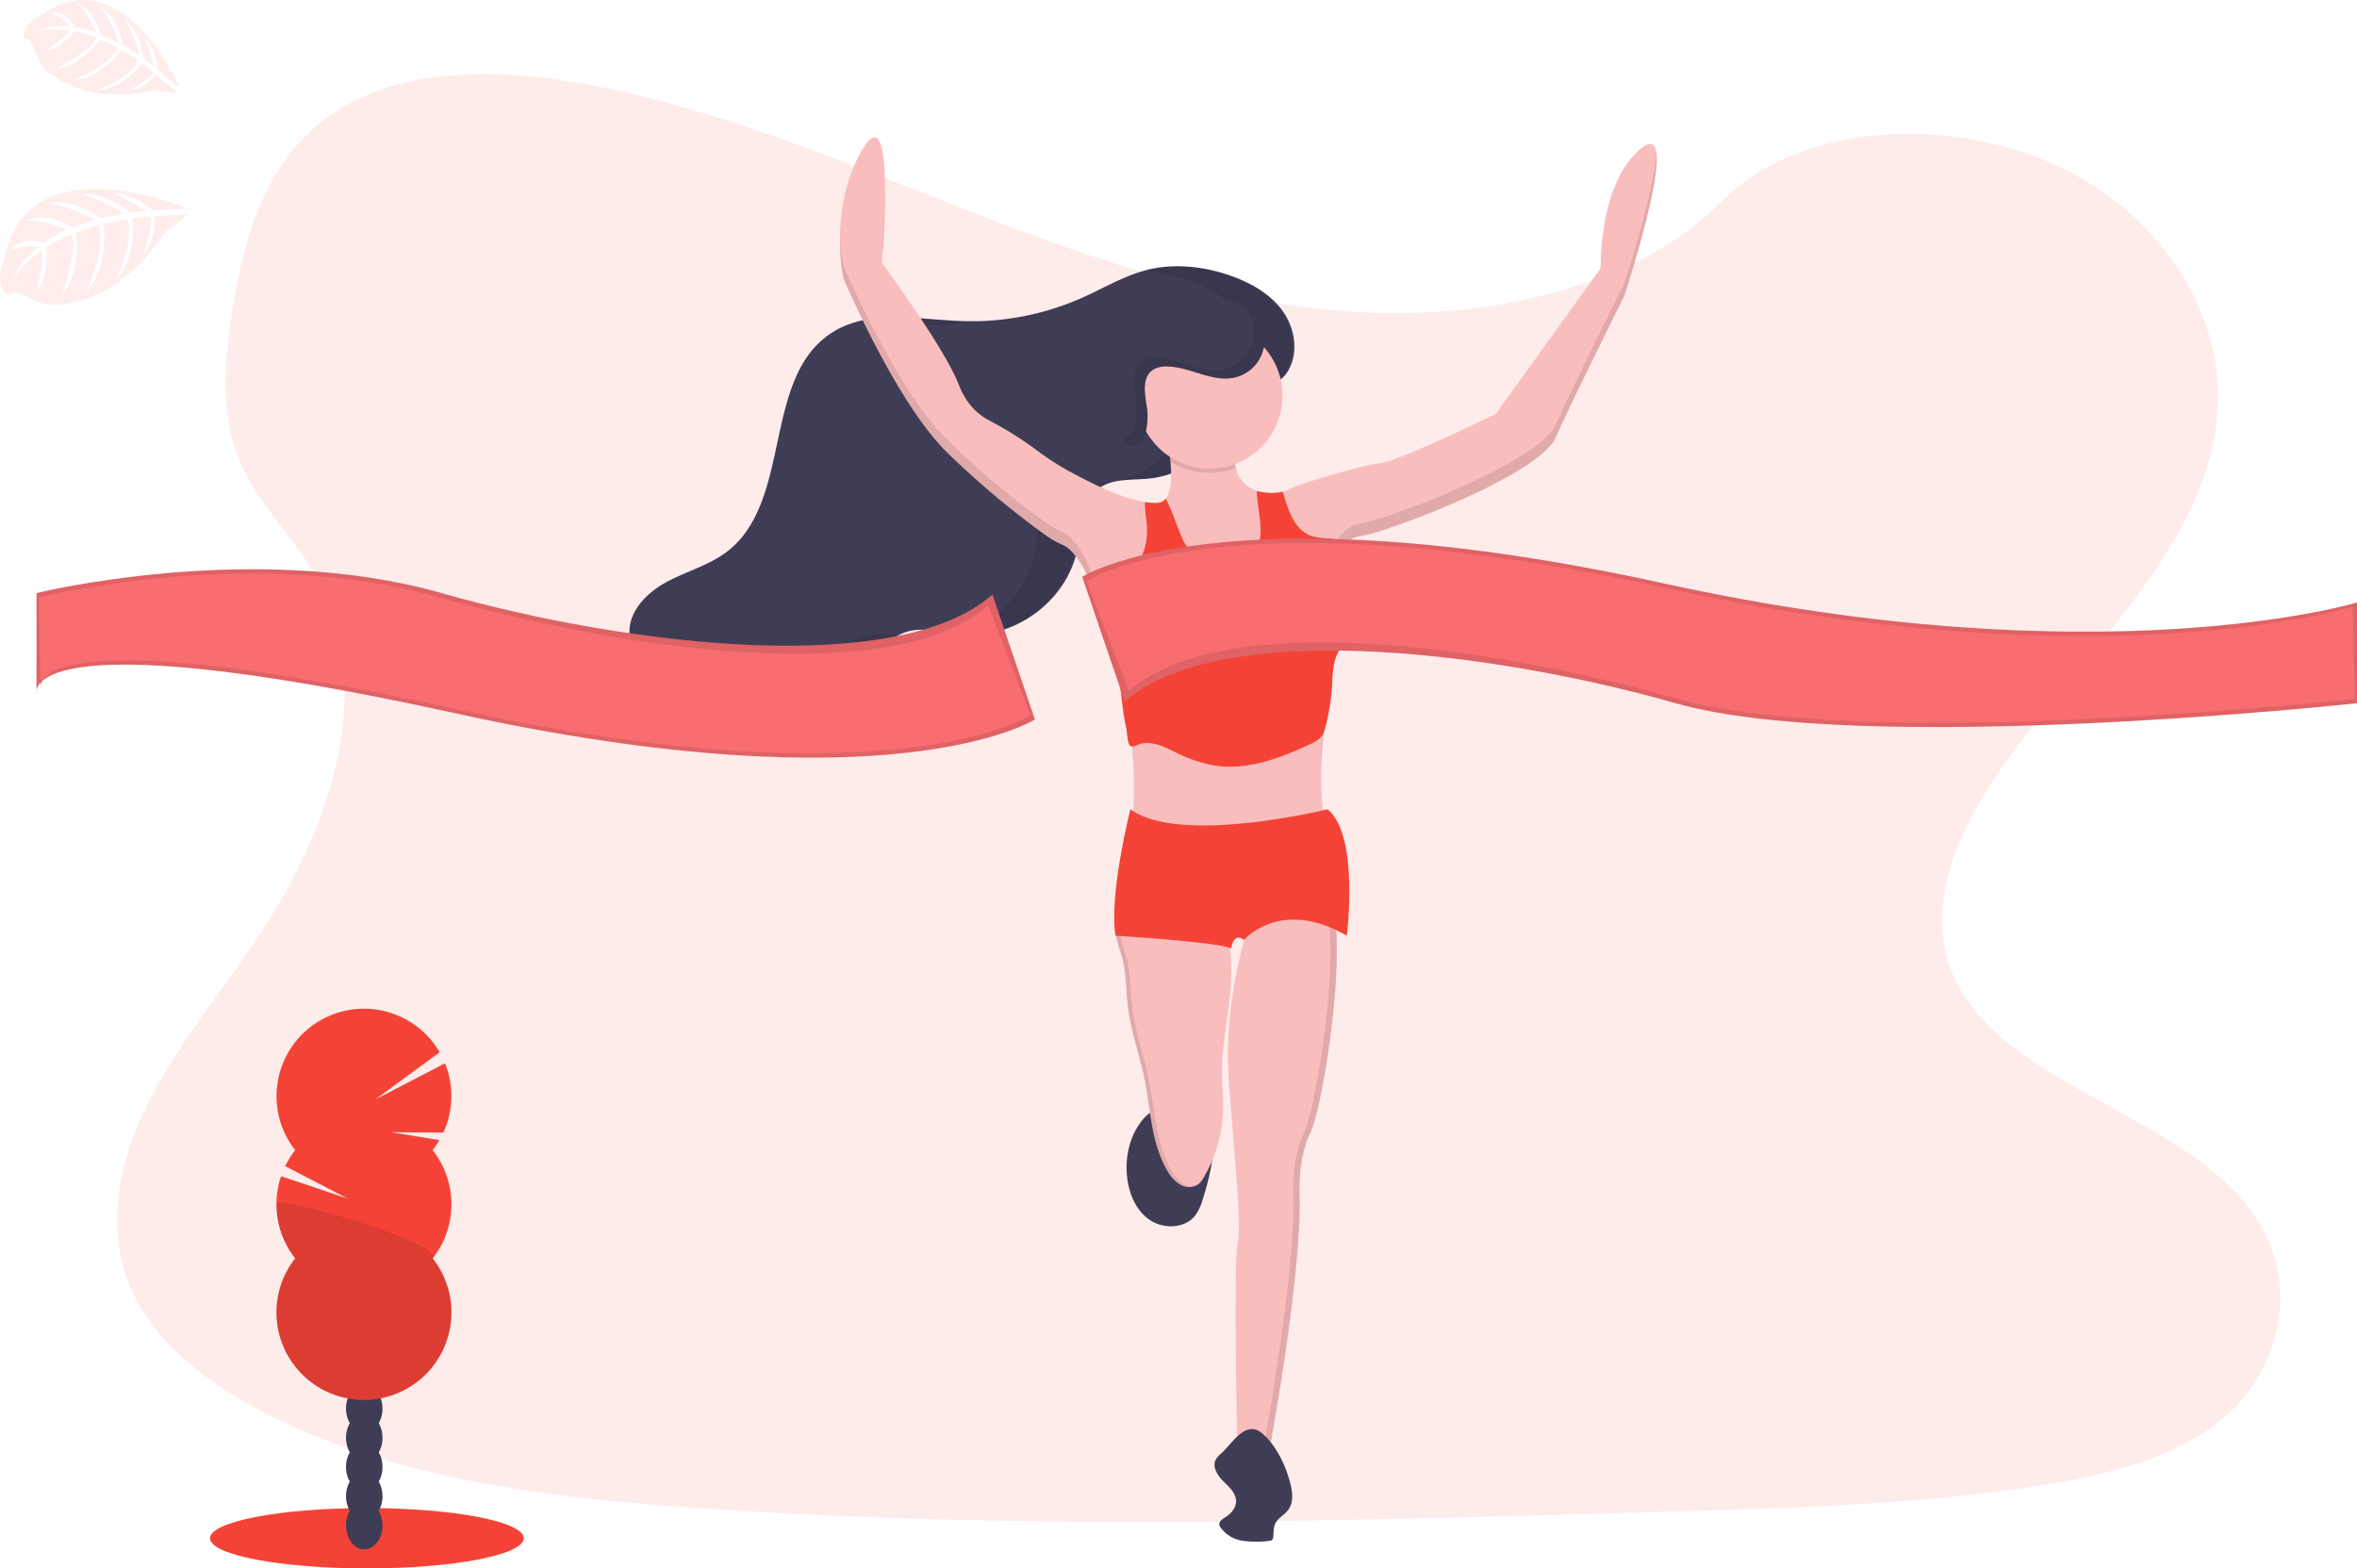 <svg xmlns="http://www.w3.org/2000/svg" width="767.912" height="510.949" viewBox="0 0 767.912 510.949">
  <g id="undraw_finish_line_katerina_limpitsouni_xy20_1_" data-name="undraw_finish_line_katerina_limpitsouni_xy20 (1)" transform="translate(-0.013 0.004)">
    <path id="Path_655" data-name="Path 655" d="M514.072,196.36c-45.177-1.605-88.2-16.187-129.262-32.11s-81.782-33.638-125.876-42.091c-28.361-5.438-60.8-6.206-83.645,9-22,14.659-29.1,39.893-32.919,63.333-2.876,17.632-4.565,36.186,3.309,52.695,5.473,11.462,15.175,21.095,21.89,32.075,23.363,38.2,6.848,85.3-18.463,122.6-11.867,17.5-25.653,34.2-34.818,52.813s-13.4,39.962-5.382,58.963c7.944,18.847,26.881,32.975,47.4,42.922,41.666,20.2,90.744,25.988,138.636,29.262,105.982,7.253,212.523,4.111,318.785.97,39.327-1.166,78.822-2.345,117.507-8.425,21.485-3.378,43.662-8.739,59.263-21.674,19.8-16.425,24.7-44.241,11.434-64.833-22.253-34.546-83.764-43.125-99.337-80.2-8.558-20.4.23-43.138,12.676-62.062,26.693-40.6,71.43-76.218,73.782-122.631,1.619-31.872-19.887-63.793-53.141-78.878-34.853-15.81-83.192-13.821-108.893,12.348C600.5,187.342,553.965,197.708,514.072,196.36Z" transform="translate(-66.462 -94.456)" fill="#f44336" opacity="0.1"/>
    <ellipse id="Ellipse_83" data-name="Ellipse 83" cx="51.103" cy="9.828" rx="51.103" ry="9.828" transform="translate(68.446 491.289)" fill="#f44336"/>
    <ellipse id="Ellipse_84" data-name="Ellipse 84" cx="5.947" cy="7.79" rx="5.947" ry="7.79" transform="translate(112.743 489.153)" fill="#3f3d56"/>
    <ellipse id="Ellipse_85" data-name="Ellipse 85" cx="5.947" cy="7.79" rx="5.947" ry="7.79" transform="translate(112.743 479.632)" fill="#3f3d56"/>
    <ellipse id="Ellipse_86" data-name="Ellipse 86" cx="5.947" cy="7.79" rx="5.947" ry="7.79" transform="translate(112.743 470.111)" fill="#3f3d56"/>
    <ellipse id="Ellipse_87" data-name="Ellipse 87" cx="5.947" cy="7.79" rx="5.947" ry="7.79" transform="translate(112.743 460.596)" fill="#3f3d56"/>
    <ellipse id="Ellipse_88" data-name="Ellipse 88" cx="5.947" cy="7.79" rx="5.947" ry="7.79" transform="translate(112.743 451.075)" fill="#3f3d56"/>
    <ellipse id="Ellipse_89" data-name="Ellipse 89" cx="5.947" cy="7.79" rx="5.947" ry="7.79" transform="translate(112.743 441.554)" fill="#3f3d56"/>
    <ellipse id="Ellipse_90" data-name="Ellipse 90" cx="5.947" cy="7.79" rx="5.947" ry="7.79" transform="translate(112.743 432.033)" fill="#3f3d56"/>
    <path id="Path_656" data-name="Path 656" d="M229.869,600.837a28.215,28.215,0,0,0,2.22-3.26l-15.636-2.569,16.906.126a28.528,28.528,0,0,0,.544-22.581l-22.679,11.769,20.941-15.357a28.5,28.5,0,1,0-47.075,31.893,28.762,28.762,0,0,0-3.253,5.2l20.3,10.54-21.639-7.26a28.487,28.487,0,0,0,4.593,26.763,28.5,28.5,0,1,0,44.8,0,28.5,28.5,0,0,0,0-35.244Z" transform="translate(-88.905 -226.162)" fill="#f44336"/>
    <path id="Path_657" data-name="Path 657" d="M179,645.819a28.382,28.382,0,0,0,6.1,17.618,28.5,28.5,0,1,0,44.8,0C233.7,658.6,179,642.629,179,645.819Z" transform="translate(-88.908 -253.533)" opacity="0.1"/>
    <path id="Path_658" data-name="Path 658" d="M575.854,622.582c.433,5.584,2.583,11.364,7.106,14.659s11.72,3.232,15.175-1.194a16.978,16.978,0,0,0,2.52-5.48c2.911-9.2,4.977-19.266,1.787-28.375-7.2-.468-15.538-3.853-20.941,2.094C577.139,609.131,575.352,616.125,575.854,622.582Z" transform="translate(-208.72 -240.068)" fill="#3f3d56"/>
    <path id="Path_659" data-name="Path 659" d="M607.765,540.119c-.956,8.118-2.583,16.2-2.415,24.375.063,3.155.4,6.282.4,9.451a46.587,46.587,0,0,1-6.282,23.433,7.863,7.863,0,0,1-1.717,2.22,5.514,5.514,0,0,1-6,.2,11.81,11.81,0,0,1-4.265-4.628c-5.2-8.907-5.347-19.733-7.406-29.834-1.578-7.727-4.342-15.217-5.34-23.035-.649-5.033-.551-10.163-1.584-15.133-.314-1.5-1.194-3.755-1.773-5.968-.531-1.975-.824-3.916-.279-5.249,1.11-2.729,4.747-1.668,7.113-1.5a163.734,163.734,0,0,0,25.031-.063,2.151,2.151,0,0,1,2.9,1.5,33.868,33.868,0,0,1,1.515,5.584C608.812,527.554,608.491,533.927,607.765,540.119Z" transform="translate(-207.222 -213.887)" fill="#fabdbd"/>
    <g id="Group_57" data-name="Group 57" transform="translate(363.605 300.224)" opacity="0.1">
      <path id="Path_660" data-name="Path 660" d="M613.407,514.5a6.154,6.154,0,0,0-1.291,0c-3.993.321-7.992.482-11.985.5Q606.768,515.012,613.407,514.5Z" transform="translate(-579.68 -514.217)"/>
      <path id="Path_661" data-name="Path 661" d="M593.168,599.8a11.811,11.811,0,0,1-4.265-4.628c-5.2-8.907-5.347-19.733-7.406-29.834-1.578-7.727-4.342-15.217-5.34-23.035-.649-5.033-.552-10.163-1.585-15.133-.314-1.5-1.194-3.755-1.773-5.968-.531-1.975-.824-3.916-.279-5.249a2.974,2.974,0,0,1,2.792-1.815c-1.766-.119-3.49.091-4.188,1.815-.544,1.333-.251,3.274.279,5.249.579,2.213,1.459,4.467,1.773,5.968,1.033,4.97.935,10.1,1.585,15.133,1,7.825,3.762,15.315,5.34,23.035,2.059,10.1,2.206,20.941,7.406,29.834a11.81,11.81,0,0,0,4.265,4.628,6.2,6.2,0,0,0,3.658.74,6.435,6.435,0,0,1-2.262-.74Z" transform="translate(-570.833 -514.111)"/>
    </g>
    <path id="Path_662" data-name="Path 662" d="M649.94,576.983c-4.188,8.376-3.49,20.243-3.49,20.243.7,27.921-10.471,86.556-10.471,86.556h-9.772s-1.4-64.917,0-70.5-.7-25.129-2.792-52.352c-1.557-20.243,2.68-38.587,4.956-46.636.782-2.792,1.326-4.321,1.326-4.321s16.055-23.733,25.129-12.565c2.094,2.6,3.2,7.839,3.588,14.456C659.657,533.7,653.151,570.554,649.94,576.983Z" transform="translate(-223.005 -207.941)" fill="#fabdbd"/>
    <path id="Path_663" data-name="Path 663" d="M663.089,511.866c-.384-6.617-1.48-11.867-3.588-14.456a7.19,7.19,0,0,0-6.855-2.911,7.441,7.441,0,0,1,4.761,2.911c2.094,2.6,3.2,7.839,3.588,14.456,1.243,21.835-5.263,58.691-8.474,65.12-4.188,8.376-3.49,20.243-3.49,20.243.7,27.921-10.471,86.556-10.471,86.556h2.094s11.169-58.635,10.47-86.556c0,0-.7-11.867,3.49-20.243C657.826,570.556,664.331,533.7,663.089,511.866Z" transform="translate(-227.68 -207.943)" opacity="0.1"/>
    <path id="Path_664" data-name="Path 664" d="M619.236,758.7a9.075,9.075,0,0,0-2,2.178c-1.249,2.359.524,5.179,2.422,7.057s4.188,3.888,4.188,6.562c0,2.15-1.626,3.993-3.448,5.138-.977.614-2.206,1.4-2,2.555a2.4,2.4,0,0,0,.37.817,10.8,10.8,0,0,0,7.141,4.328,32.214,32.214,0,0,0,8.558.07,1.724,1.724,0,0,0,1.173-.4,1.591,1.591,0,0,0,.314-.963c.14-1.48.049-3.043.7-4.377.907-1.822,2.995-2.75,4.188-4.384,1.675-2.234,1.445-5.34.81-8.055-1.4-5.912-4.5-12.655-9.165-16.753C627.082,747.765,622.844,755.3,619.236,758.7Z" transform="translate(-221.115 -285.41)" fill="#3f3d56"/>
    <path id="Path_665" data-name="Path 665" d="M557.923,242.987c3.9-5.822,2.883-13.961-1.1-19.754s-10.373-9.437-16.969-11.79c-8.893-3.169-18.7-4.251-27.838-1.871-7.273,1.892-13.807,5.85-20.662,8.907a88.853,88.853,0,0,1-38.587,7.678c-14.735-.412-30.881-4.188-43.243,3.867-22.63,14.722-12.565,54.789-33.973,71.2-5.773,4.426-13.039,6.359-19.461,9.772s-12.509,9.354-12.355,16.627c.07,3.49,1.605,6.82,3.49,9.772,8.027,12.725,23.035,20.6,38.064,20.452s29.694-8.139,38.357-20.438c2.171-3.078,4.083-6.506,7.232-8.558,6.282-4.118,14.561-1.236,22.058-.621,16.69,1.361,33.387-11.169,36.71-27.607,1.4-7.015,1.152-15.4,6.8-19.8,4.558-3.553,10.973-2.792,16.753-3.4,10.568-1.1,18.91-7.678,24.648-16.278,2.632-3.944,2.939-8.656,6.527-11.762C548.242,245.967,554.224,248.487,557.923,242.987Z" transform="translate(-138.653 -121.537)" fill="#3f3d56"/>
    <g id="Group_58" data-name="Group 58" transform="translate(243.471 86.724)" opacity="0.1">
      <path id="Path_666" data-name="Path 666" d="M470.627,234.682a88.487,88.487,0,0,0,18.268-1.4c-1.661.049-3.337.049-5,0-11.566-.321-24-2.708-34.79.168C456.22,233.523,463.584,234.487,470.627,234.682Z" transform="translate(-413.94 -215.439)"/>
      <path id="Path_667" data-name="Path 667" d="M433.513,382.058c-3.148,2.052-5.061,5.48-7.232,8.558a49.037,49.037,0,0,1-27.551,18.993c.817.035,1.633.056,2.457.049,15.043-.147,29.694-8.139,38.357-20.438,2.171-3.078,4.083-6.506,7.232-8.558l.544-.335C442.392,379.649,437.555,379.412,433.513,382.058Z" transform="translate(-398.73 -260.078)"/>
      <path id="Path_668" data-name="Path 668" d="M625.226,223.2c-3.972-5.766-10.373-9.437-16.969-11.79-8.893-3.169-18.7-4.251-27.838-1.871-.209.049-.412.112-.614.168a53.433,53.433,0,0,1,15.189,3.1c6.6,2.352,13,6.024,16.969,11.79s4.991,13.961,1.1,19.754c-3.7,5.521-9.682,3-13.6,6.4-3.588,3.106-3.9,7.818-6.527,11.762-4.935,7.378-11.8,13.263-20.355,15.5,2.939-.349,6.038-.307,8.97-.614,10.568-1.1,18.91-7.678,24.648-16.278,2.632-3.944,2.939-8.656,6.527-11.762,3.916-3.4,9.9-.88,13.6-6.4C630.224,237.135,629.212,228.968,625.226,223.2Z" transform="translate(-451.227 -208.252)"/>
      <path id="Path_669" data-name="Path 669" d="M545.773,309.274c-5.745.6-12.16-.154-16.753,3.4-5.647,4.4-5.375,12.788-6.8,19.8-2.45,12.264-12.4,22.379-24.222,26.141l.831.077c16.69,1.361,33.387-11.169,36.71-27.607,1.4-7.015,1.152-15.4,6.8-19.8a12.607,12.607,0,0,1,4.335-2.094C546.36,309.2,546.074,309.246,545.773,309.274Z" transform="translate(-428.706 -238.732)"/>
    </g>
    <path id="Path_670" data-name="Path 670" d="M697.524,199.835s-16.753,33.506-22.337,46.07-56.541,31.412-63.521,32.11a8.991,8.991,0,0,0-4.984,2.4c-3.944,3.49-6.185,9.465-6.185,9.465s2.792,18.847-.7,50.258c-.07.607-.133,1.215-.188,1.8-3.043,29.89,3.33,36.94,3.33,36.94s-67.709,25.827-65.615-7.678a151.832,151.832,0,0,0-.091-24.7,103.708,103.708,0,0,0-4.007-19.447c-1.654-5.787-3.63-12.132-5.675-20.773a91.128,91.128,0,0,0-3.881-12.669c-.049-.126-.1-.251-.14-.37-3.49-8.663-6.98-11.462-8.977-12.369a30.174,30.174,0,0,1-5.361-3.016,281.958,281.958,0,0,1-32.619-27.419C459.823,233.689,443.07,193.9,443.07,193.9s-4.886-23.035,6.282-41.882,6.282,37,6.282,37,20.243,27.223,25.129,39.788c2.513,6.464,6.506,9.772,9.772,11.49a115.872,115.872,0,0,1,15.454,9.661,90.253,90.253,0,0,0,10.394,6.785c7.8,4.188,17.151,8.914,24.941,10.156a23.527,23.527,0,0,0,3.679.314,3.811,3.811,0,0,0,3.071-1.4c2.094-2.464,2.045-7.769,1.564-12.132a61.659,61.659,0,0,0-1.145-6.722s22.686-14.31,21.988,3.141a19.506,19.506,0,0,0,.531,5.738,9.947,9.947,0,0,0,6.764,7.4,16.753,16.753,0,0,0,8.376.272,8.187,8.187,0,0,0,2.471-.845c2.094-1.4,23.035-7.678,29.317-8.376s37.694-16.055,37.694-16.055l34.2-47.466s-.7-27.921,13.263-39.09S697.524,199.835,697.524,199.835Z" transform="translate(-168.327 -103.374)" fill="#fabdbd"/>
    <g id="Group_59" data-name="Group 59" transform="translate(273.668 49.894)" opacity="0.1">
      <path id="Path_671" data-name="Path 671" d="M667.437,406.8a139.169,139.169,0,0,0-.8,16.892c.07-3.686.314-7.895.8-12.7.056-.586.119-1.194.188-1.8a273.737,273.737,0,0,0,1.745-32.382A280.388,280.388,0,0,1,667.626,405C667.584,405.611,667.493,406.218,667.437,406.8Z" transform="translate(-509.821 -222.321)"/>
      <path id="Path_672" data-name="Path 672" d="M595.3,289.07c-.468.272-.7.44-.7.44a59.777,59.777,0,0,1,1.34,9.074,42.814,42.814,0,0,0-.642-9.514Z" transform="translate(-488.073 -195.827)"/>
      <path id="Path_673" data-name="Path 673" d="M461.873,192c.342-4.886.852-13.647.754-21.437-.119,10.415-1.047,21.039-1.047,21.039Z" transform="translate(-447.905 -160.041)"/>
      <path id="Path_674" data-name="Path 674" d="M578.588,466.53a4.586,4.586,0,0,1-.049.817c-2.094,33.506,65.615,7.678,65.615,7.678a11.363,11.363,0,0,1-1.766-3.546C632.19,475.109,580.941,491.987,578.588,466.53Z" transform="translate(-483.209 -249.414)"/>
      <path id="Path_675" data-name="Path 675" d="M766.087,197.868s-16.753,33.506-22.337,46.07-56.541,31.411-63.521,32.11a8.99,8.99,0,0,0-4.984,2.4c-3.944,3.49-6.185,9.465-6.185,9.465s.168,1.138.37,3.3a25.953,25.953,0,0,1,5.815-8.579,8.991,8.991,0,0,1,4.984-2.4c6.98-.7,57.937-19.545,63.521-32.11s22.337-46.07,22.337-46.07,11.8-35.844,10.505-46.566C775.517,169.227,766.087,197.868,766.087,197.868Z" transform="translate(-510.557 -155.49)"/>
      <path id="Path_676" data-name="Path 676" d="M537.23,355.9a103.709,103.709,0,0,0-4.007-19.447c-1.654-5.787-3.63-12.132-5.675-20.773a91.129,91.129,0,0,0-3.881-12.669c-.049-.126-.1-.251-.14-.37-3.49-8.663-6.98-11.462-8.977-12.369a30.177,30.177,0,0,1-5.361-3.015,281.973,281.973,0,0,1-32.619-27.419c-16.753-16.753-33.506-56.541-33.506-56.541a63.115,63.115,0,0,1-1.033-10.177,67.289,67.289,0,0,0,1.033,14.366s16.753,39.788,33.506,56.541a281.966,281.966,0,0,0,32.619,27.419,30.173,30.173,0,0,0,5.4,3.016c1.989.907,5.473,3.707,8.977,12.369.042.119.091.244.14.37a91.105,91.105,0,0,1,3.86,12.669c2.045,8.642,4.021,14.987,5.675,20.773a103.709,103.709,0,0,1,4.007,19.447c.293,2.918.468,6.094.516,9.668A121.588,121.588,0,0,0,537.23,355.9Z" transform="translate(-441.989 -166.853)"/>
    </g>
    <path id="Path_677" data-name="Path 677" d="M641.575,361.812a41.561,41.561,0,0,0-2.792,5.5c-1.054,2.932-1.061,6.122-1.256,9.228a74.093,74.093,0,0,1-1.982,12.928,14.291,14.291,0,0,1-.7,2.29,6.046,6.046,0,0,1-.817,1.4,5.953,5.953,0,0,1-1.3,1.18,15.229,15.229,0,0,1-2.366,1.291c-9.717,4.537-20.313,8.544-30.916,6.98a44.988,44.988,0,0,1-12.865-4.328c-3.839-1.864-8.181-4.076-12.16-2.527h0a6.123,6.123,0,0,1-1.947.607,1.849,1.849,0,0,1-.391-.035c-1.312-.251-1.312-4.677-1.612-5.982-1.145-5.012-1.319-9.074-2-13.43a44.078,44.078,0,0,0-1.682-7.1c-2.792-8.446-3.637-17.451-3.637-26.3,0-.44-3.141,0-4.188-.042-.265,0-.412-.042-.349-.133a1.4,1.4,0,0,1,.209-.237,3.189,3.189,0,0,1,1.249-.621l.824-.244c4.314-1.222,9.074-1.731,12.3-4.768,3.351-3.134,4.188-8.139,4.042-12.718-.042-1.473-.761-5.047-.642-8.013a23.518,23.518,0,0,0,3.679.314,3.811,3.811,0,0,0,3.071-1.4,55.126,55.126,0,0,1,3.016,6.98c1.187,2.918,2.094,5.989,3.832,8.628a14.61,14.61,0,0,0,13.067,6.694c5.124-.433,9.891-4.37,10.806-9.423.8-4.433-1.061-10.813-1.019-15.42a16.753,16.753,0,0,0,8.376.272,7.562,7.562,0,0,1,.3.873c1.571,5.389,3.665,11.573,8.935,13.486,3.406,1.229,7.434.307,10.582,2.094a6.774,6.774,0,0,1,.7.461,7.728,7.728,0,0,1,1.85,1.961,15.768,15.768,0,0,1,2.241,7.036A39.034,39.034,0,0,1,641.575,361.812Z" transform="translate(-203.534 -153.192)" fill="#f44336"/>
    <path id="Path_678" data-name="Path 678" d="M617.079,296.19a23.789,23.789,0,0,1-21.374-2.157,61.643,61.643,0,0,0-1.145-6.722s22.686-14.31,21.988,3.141A19.5,19.5,0,0,0,617.079,296.19Z" transform="translate(-214.393 -143.734)" opacity="0.1"/>
    <circle id="Ellipse_91" data-name="Ellipse 91" cx="23.733" cy="23.733" r="23.733" transform="translate(370.388 105.186)" fill="#fabdbd"/>
    <path id="Path_679" data-name="Path 679" d="M555.06,347.822s46.07-29.317,189.167,2.094S970.39,356.2,970.39,356.2v32.808s-160.548,17.451-221.975,0-148.87-27.516-179.492-.5Z" transform="translate(-202.465 -159.92)" fill="#f86d70"/>
    <path id="Path_680" data-name="Path 680" d="M555.06,347.822s46.07-29.317,189.167,2.094S970.39,356.2,970.39,356.2v32.808s-160.548,17.451-221.975,0-148.87-27.516-179.492-.5Z" transform="translate(-202.465 -159.92)" opacity="0.1"/>
    <path id="Path_681" data-name="Path 681" d="M557.06,349.822s44.674-29.317,187.771,2.094S969.6,358.2,969.6,358.2l.7,30.015s-159.152,17.451-220.579,0-148.172-29.611-178.794-2.59Z" transform="translate(-203.069 -160.524)" fill="#f86d70"/>
    <path id="Path_682" data-name="Path 682" d="M392.26,398.629s-46.07,29.317-189.167-2.094-136.117-6.282-136.117-6.282V357.445s70.5-17.451,131.928,0,148.87,27.516,179.492.5Z" transform="translate(-55.064 -164.237)" fill="#f86d70"/>
    <path id="Path_683" data-name="Path 683" d="M392.26,398.629s-46.07,29.317-189.167-2.094-136.117-6.282-136.117-6.282V357.445s70.5-17.451,131.928,0,148.87,27.516,179.492.5Z" transform="translate(-55.064 -164.237)" opacity="0.1"/>
    <path id="Path_684" data-name="Path 684" d="M391.19,397.837s-44.674,29.317-187.771-2.094S68.7,389.46,68.7,389.46L68,359.445s69.105-17.451,130.532,0,148.172,29.611,178.794,2.59Z" transform="translate(-55.39 -164.841)" fill="#f86d70"/>
    <path id="Path_685" data-name="Path 685" d="M575.67,257.769c-.7-4.356-1.773-9.842,1.871-12.334a7.748,7.748,0,0,1,4.321-1.117c7.546-.077,14.756,5.179,22.156,3.644a12.488,12.488,0,0,0,4.886-22.246c-2.911-2.164-6.589-2.946-10.149-3.679-9.361-1.927-19.133-3.846-28.375-1.4s-17.688,10.736-16.948,20.243c.349,4.551,2.667,8.684,5.089,12.565,1.843,2.946,9.019,16.753,12.5,16.962C575.935,270.7,576.151,260.617,575.67,257.769Z" transform="translate(-201.96 -124.92)" fill="#3f3d56"/>
    <path id="Path_686" data-name="Path 686" d="M639.5,461.7s-48.164,11.867-64.219,0c0,0-6.98,27.223-4.886,41.184,0,0,34.2,2.094,37.694,4.188,0,0,.7-5.584,4.188-2.792,0,0,11.867-13.961,33.506-1.4C645.778,502.884,649.966,470.076,639.5,461.7Z" transform="translate(-206.976 -198.061)" fill="#f44336"/>
    <path id="Path_687" data-name="Path 687" d="M615.006,227.987a13.85,13.85,0,0,0-1.557-.977,12.46,12.46,0,0,1-6.834,20.431c-7.4,1.536-14.61-3.721-22.156-3.644a7.748,7.748,0,0,0-4.321,1.117c-3.644,2.492-2.576,7.979-1.878,12.334.461,2.848.272,12.928-4.628,12.655h-.084c1.347,1.64,2.6,2.75,3.574,2.792,4.886.272,5.089-9.772,4.628-12.655-.7-4.356-1.766-9.842,1.878-12.334a7.748,7.748,0,0,1,4.321-1.117c7.546-.077,14.756,5.179,22.156,3.644a12.488,12.488,0,0,0,4.886-22.246Z" transform="translate(-208.049 -127.192)" opacity="0.1"/>
    <g id="Group_60" data-name="Group 60" transform="translate(0.013 61.57)" opacity="0.1">
      <path id="Path_688" data-name="Path 688" d="M110.226,178.285s-52.192-21.946-59.033,17.632c0,0-3.567,6.164,1.4,11.259,0,0,1.068-2.729,6.115.1a26.247,26.247,0,0,0,5.7,2.31,12.816,12.816,0,0,0,8.111-.433h0s17.165-.928,31.6-23.384c0,0,6.185-3.825,6.5-5.256l-10.345.7s.789,7.574-3.49,12.118c0,0,3.8-11.748,1.975-12.083-.37-.07-5.466.607-5.466.607S94.6,195.017,87.7,201.83c0,0,6.408-13.4,3.616-19.74l-7.63,1.473s2.094,13.849-5.459,21.911c0,0,6.206-14.24,3.811-21.479l-7.315,2.457s1.766,13.556-4.551,20.243c0,0,5.514-17.179,2.918-19.545,0,0-6.575,2.666-7.986,4.188,0,0,1.047,9.772-2.974,13.263,0,0,2.471-11.867,1.249-12.355,0,0-7.643,5.752-9.968,10.715,0,0,2.9-7.581,9-11.867,0,0-5.124-.866-9.074,1.277,0,0,2.646-5.033,10.924-2.646,0,0,6.136-4.244,7.364-4.188,0,0-7.832-3.49-13.493-3.064,0,0,6.066-3.49,15.413,2.345l7.287-2.639s-10.115-5.186-15.189-5.165c0,0,6.743-2.6,17.088,4.656l7.462-1.529s-8.376-5.131-14.023-6.324c0,0,6.778-1.068,16.18,5.975l5.11-.433s-6.185-3.637-8.055-4.523-1.787-1.466-1.787-1.466a24.362,24.362,0,0,1,11.985,5.766S110.177,178.934,110.226,178.285Z" transform="translate(-49.953 -172.217)" fill="#f44336"/>
    </g>
    <g id="Group_61" data-name="Group 61" transform="translate(7.661 -0.004)" opacity="0.1">
      <path id="Path_689" data-name="Path 689" d="M111.608,112.307S93.082,69.539,66.494,89.153c0,0-5.633,1.633-5.584,7.469,0,0,2.192-1.012,3.574,3.539a21.912,21.912,0,0,0,2.094,4.621,10.471,10.471,0,0,0,5.019,4.349h0s10.722,9.228,32.11,4.111c0,0,5.856,1.256,6.862.579l-6.541-5.487s-3.839,4.949-8.991,5.193c0,0,8.956-4.816,8.055-6.059-.181-.251-3.588-2.75-3.588-2.75s-6.722,8.572-14.659,8.7c0,0,11.441-4.314,13.4-9.668l-5.368-3.49s-6.659,9.416-15.727,9.905c0,0,11.8-4.886,14.5-10.582L85.9,96.881s-6.673,9.074-14.219,9.416c0,0,13.06-7.064,12.858-9.947,0,0-5.424-2.164-7.141-2.038,0,0-4.935,6.387-9.34,6.206,0,0,8.23-5.647,7.776-6.631,0,0-7.818-.935-12.027.7,0,0,6.045-2.848,12.111-1.913,0,0-2.548-3.441-6.1-4.4,0,0,4.439-1.487,8,4.649,0,0,6.059.97,6.764,1.7,0,0-2.653-6.555-6.282-9.507,0,0,5.584,1.4,7.818,10.17l5.829,2.59s-3.05-8.844-6.115-11.713c0,0,5.494,2.29,7.5,12.495l5.3,3.344s-2.059-7.818-4.726-11.713c0,0,4.635,3.218,6.213,12.76L103.4,105.7s-1.605-5.682-2.213-7.274-.223-1.885-.223-1.885a20.11,20.11,0,0,1,3.832,10.254S111.231,112.67,111.608,112.307Z" transform="translate(-60.91 -84.006)" fill="#f44336"/>
    </g>
  </g>
</svg>
